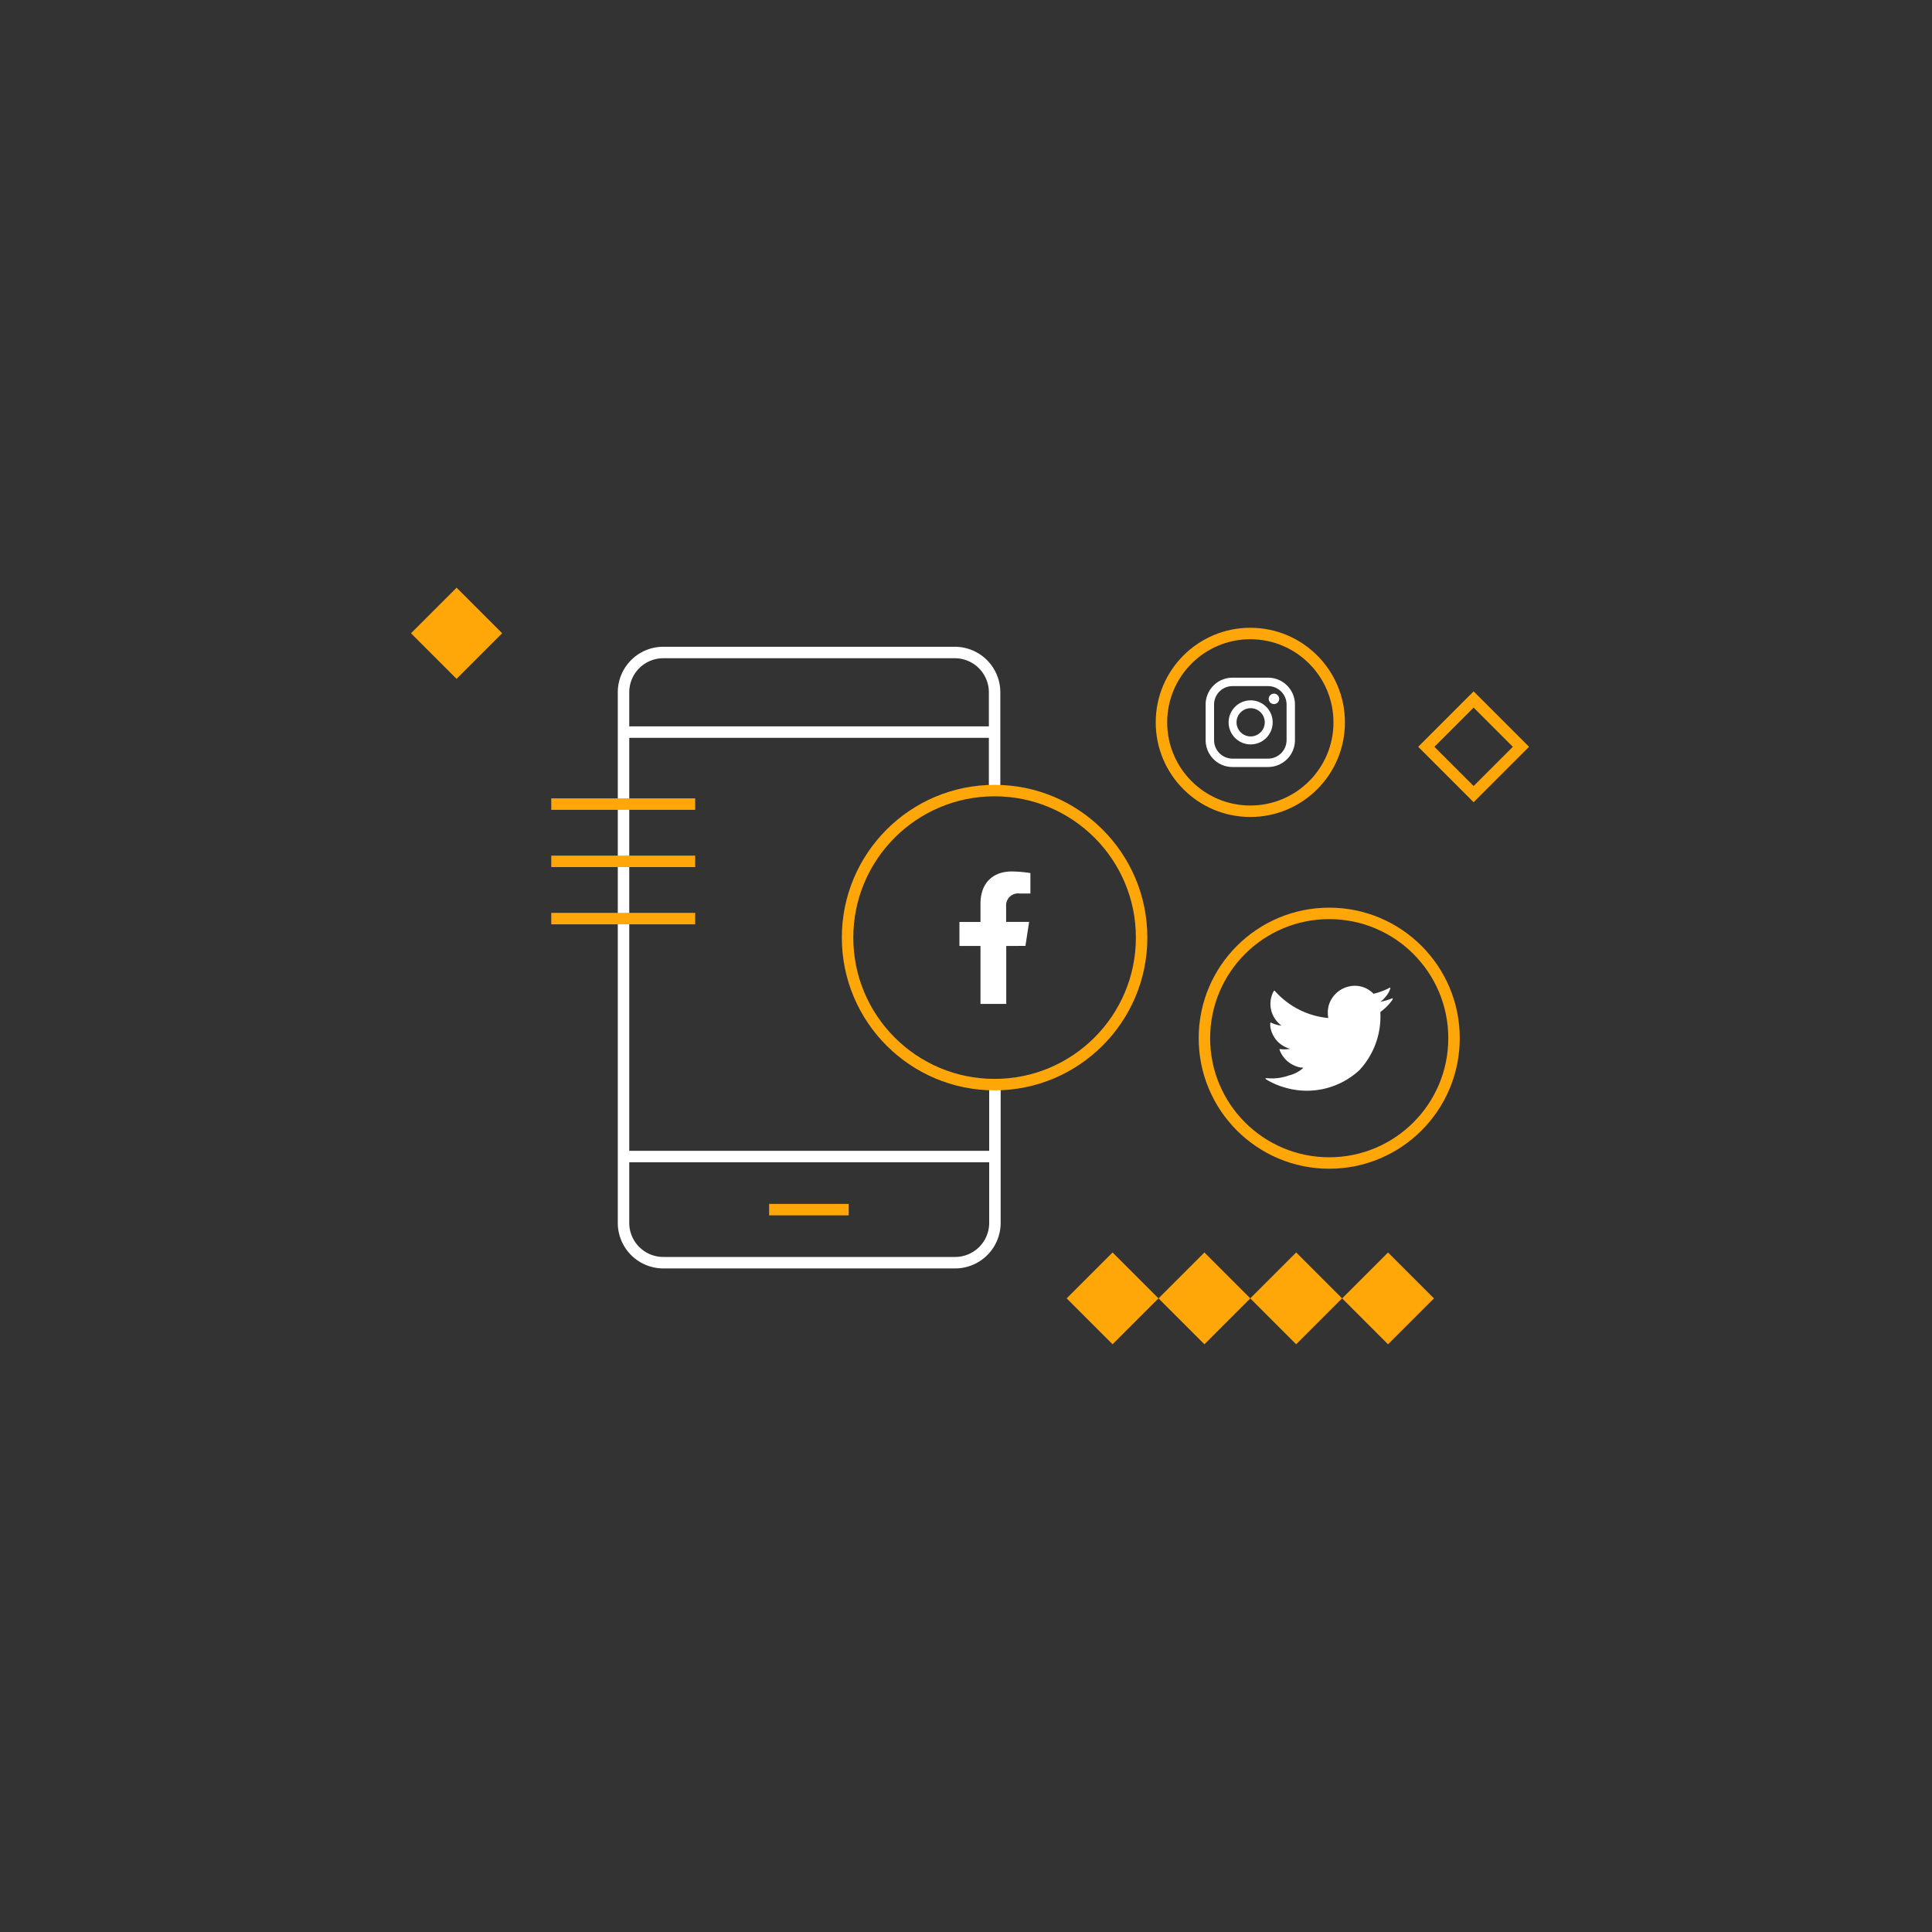 <svg id="_ÎÓÈ_1" data-name="—ÎÓÈ_1" xmlns="http://www.w3.org/2000/svg" viewBox="0 0 300 300"><rect x="0" y="0" width="300" height="300" fill="#333333" stroke="none"/><defs><style>.cls-1{fill:#ffa608;}.cls-2,.cls-3{fill:none;stroke-miterlimit:10;stroke-width:1.78px;}.cls-2{stroke:#ffa608;}.cls-3{stroke:#fff;}.cls-4{fill:#fff;}</style></defs><rect class="cls-1" x="65.89" y="93.33" width="10.01" height="10.01" transform="translate(90.3 -21.33) rotate(45)"/><rect class="cls-2" x="223.63" y="110.77" width="10.39" height="10.39" transform="translate(149.02 -127.84) rotate(45)"/><rect class="cls-1" x="167.72" y="196.57" width="10.08" height="10.08" transform="translate(193.16 -63.11) rotate(45)"/><rect class="cls-1" x="181.98" y="196.57" width="10.08" height="10.08" transform="translate(197.34 -73.19) rotate(45)"/><rect class="cls-1" x="196.23" y="196.57" width="10.08" height="10.08" transform="translate(201.51 -83.27) rotate(45)"/><rect class="cls-1" x="210.49" y="196.57" width="10.08" height="10.08" transform="translate(205.69 -93.35) rotate(45)"/><line class="cls-3" x1="96.77" y1="113.68" x2="154.44" y2="113.68"/><line class="cls-3" x1="154.44" y1="179.59" x2="96.77" y2="179.59"/><line class="cls-2" x1="119.43" y1="187.83" x2="131.79" y2="187.83"/><path class="cls-3" d="M154.44,122.76V107.5a6.18,6.18,0,0,0-6.18-6.18H103a6.18,6.18,0,0,0-6.18,6.18v82.39a6.18,6.18,0,0,0,6.18,6.18h45.31a6.18,6.18,0,0,0,6.18-6.18V168.42"/><circle class="cls-2" cx="154.44" cy="145.59" r="22.83"/><circle class="cls-2" cx="194.15" cy="112.17" r="13.8"/><circle class="cls-2" cx="206.4" cy="161.21" r="19.38"/><line class="cls-2" x1="85.6" y1="124.86" x2="107.95" y2="124.86"/><line class="cls-2" x1="85.6" y1="142.64" x2="107.95" y2="142.64"/><line class="cls-2" x1="85.6" y1="133.75" x2="107.95" y2="133.75"/><path class="cls-4" d="M197.82,107.71a.81.81,0,1,0,0,1.62.81.81,0,0,0,0-1.62Z"/><path class="cls-4" d="M194.2,108.75a3.42,3.42,0,1,0,3.42,3.42A3.42,3.42,0,0,0,194.2,108.75Zm0,5.6a2.19,2.19,0,1,1,2.19-2.18A2.19,2.19,0,0,1,194.2,114.35Z"/><path class="cls-4" d="M196.91,119.1h-5.53a4.17,4.17,0,0,1-4.17-4.17V109.4a4.17,4.17,0,0,1,4.17-4.17h5.53a4.17,4.17,0,0,1,4.17,4.17v5.53A4.17,4.17,0,0,1,196.91,119.1Zm-5.53-12.56a2.86,2.86,0,0,0-2.86,2.86v5.53a2.87,2.87,0,0,0,2.86,2.87h5.53a2.88,2.88,0,0,0,2.87-2.87V109.4a2.87,2.87,0,0,0-2.87-2.86Z"/><path class="cls-4" d="M159.23,146.88l.57-3.73h-3.57v-2.41a1.87,1.87,0,0,1,2.1-2H160v-3.17a19.84,19.84,0,0,0-2.88-.25c-2.94,0-4.87,1.78-4.87,5v2.84h-3.27v3.73h3.27v9h4v-9Z"/><path class="cls-4" d="M216.23,155a8.71,8.71,0,0,1-2,.57c.32-.06.8-.64,1-.88a3.58,3.58,0,0,0,.66-1.21s0-.08,0-.1a.11.11,0,0,0-.11,0,10.15,10.15,0,0,1-2.37.9.17.17,0,0,1-.17,0,1.39,1.39,0,0,0-.21-.21,4.25,4.25,0,0,0-1.15-.71,4.05,4.05,0,0,0-1.76-.28,4.31,4.31,0,0,0-1.68.47,4.36,4.36,0,0,0-1.35,1.11,4.07,4.07,0,0,0-.8,1.61,4.47,4.47,0,0,0-.05,1.71c0,.09,0,.11-.08.09a12.65,12.65,0,0,1-8.16-4.15c-.1-.11-.15-.11-.23,0a4.14,4.14,0,0,0,.71,4.89c.16.15.32.3.5.44a4.4,4.4,0,0,1-1.57-.44c-.1-.06-.15,0-.16.08a4,4,0,0,0,0,.47,4.17,4.17,0,0,0,2.58,3.33,2.4,2.4,0,0,0,.52.16,4.61,4.61,0,0,1-1.54.05c-.11,0-.16,0-.11.14a4.32,4.32,0,0,0,3.24,2.72c.15,0,.3,0,.44.06s0,0,0,0a5.17,5.17,0,0,1-2.22,1.17,7.72,7.72,0,0,1-3.37.43c-.18,0-.21,0-.26,0s0,.08,0,.13c.23.15.46.28.7.41a11.49,11.49,0,0,0,2.25.9,12,12,0,0,0,11.64-2.72,12.24,12.24,0,0,0,3.22-8.91c0-.13.15-.2.24-.27a7.68,7.68,0,0,0,1.58-1.64.49.49,0,0,0,.11-.32h0C216.31,155,216.31,155,216.23,155Z"/></svg>